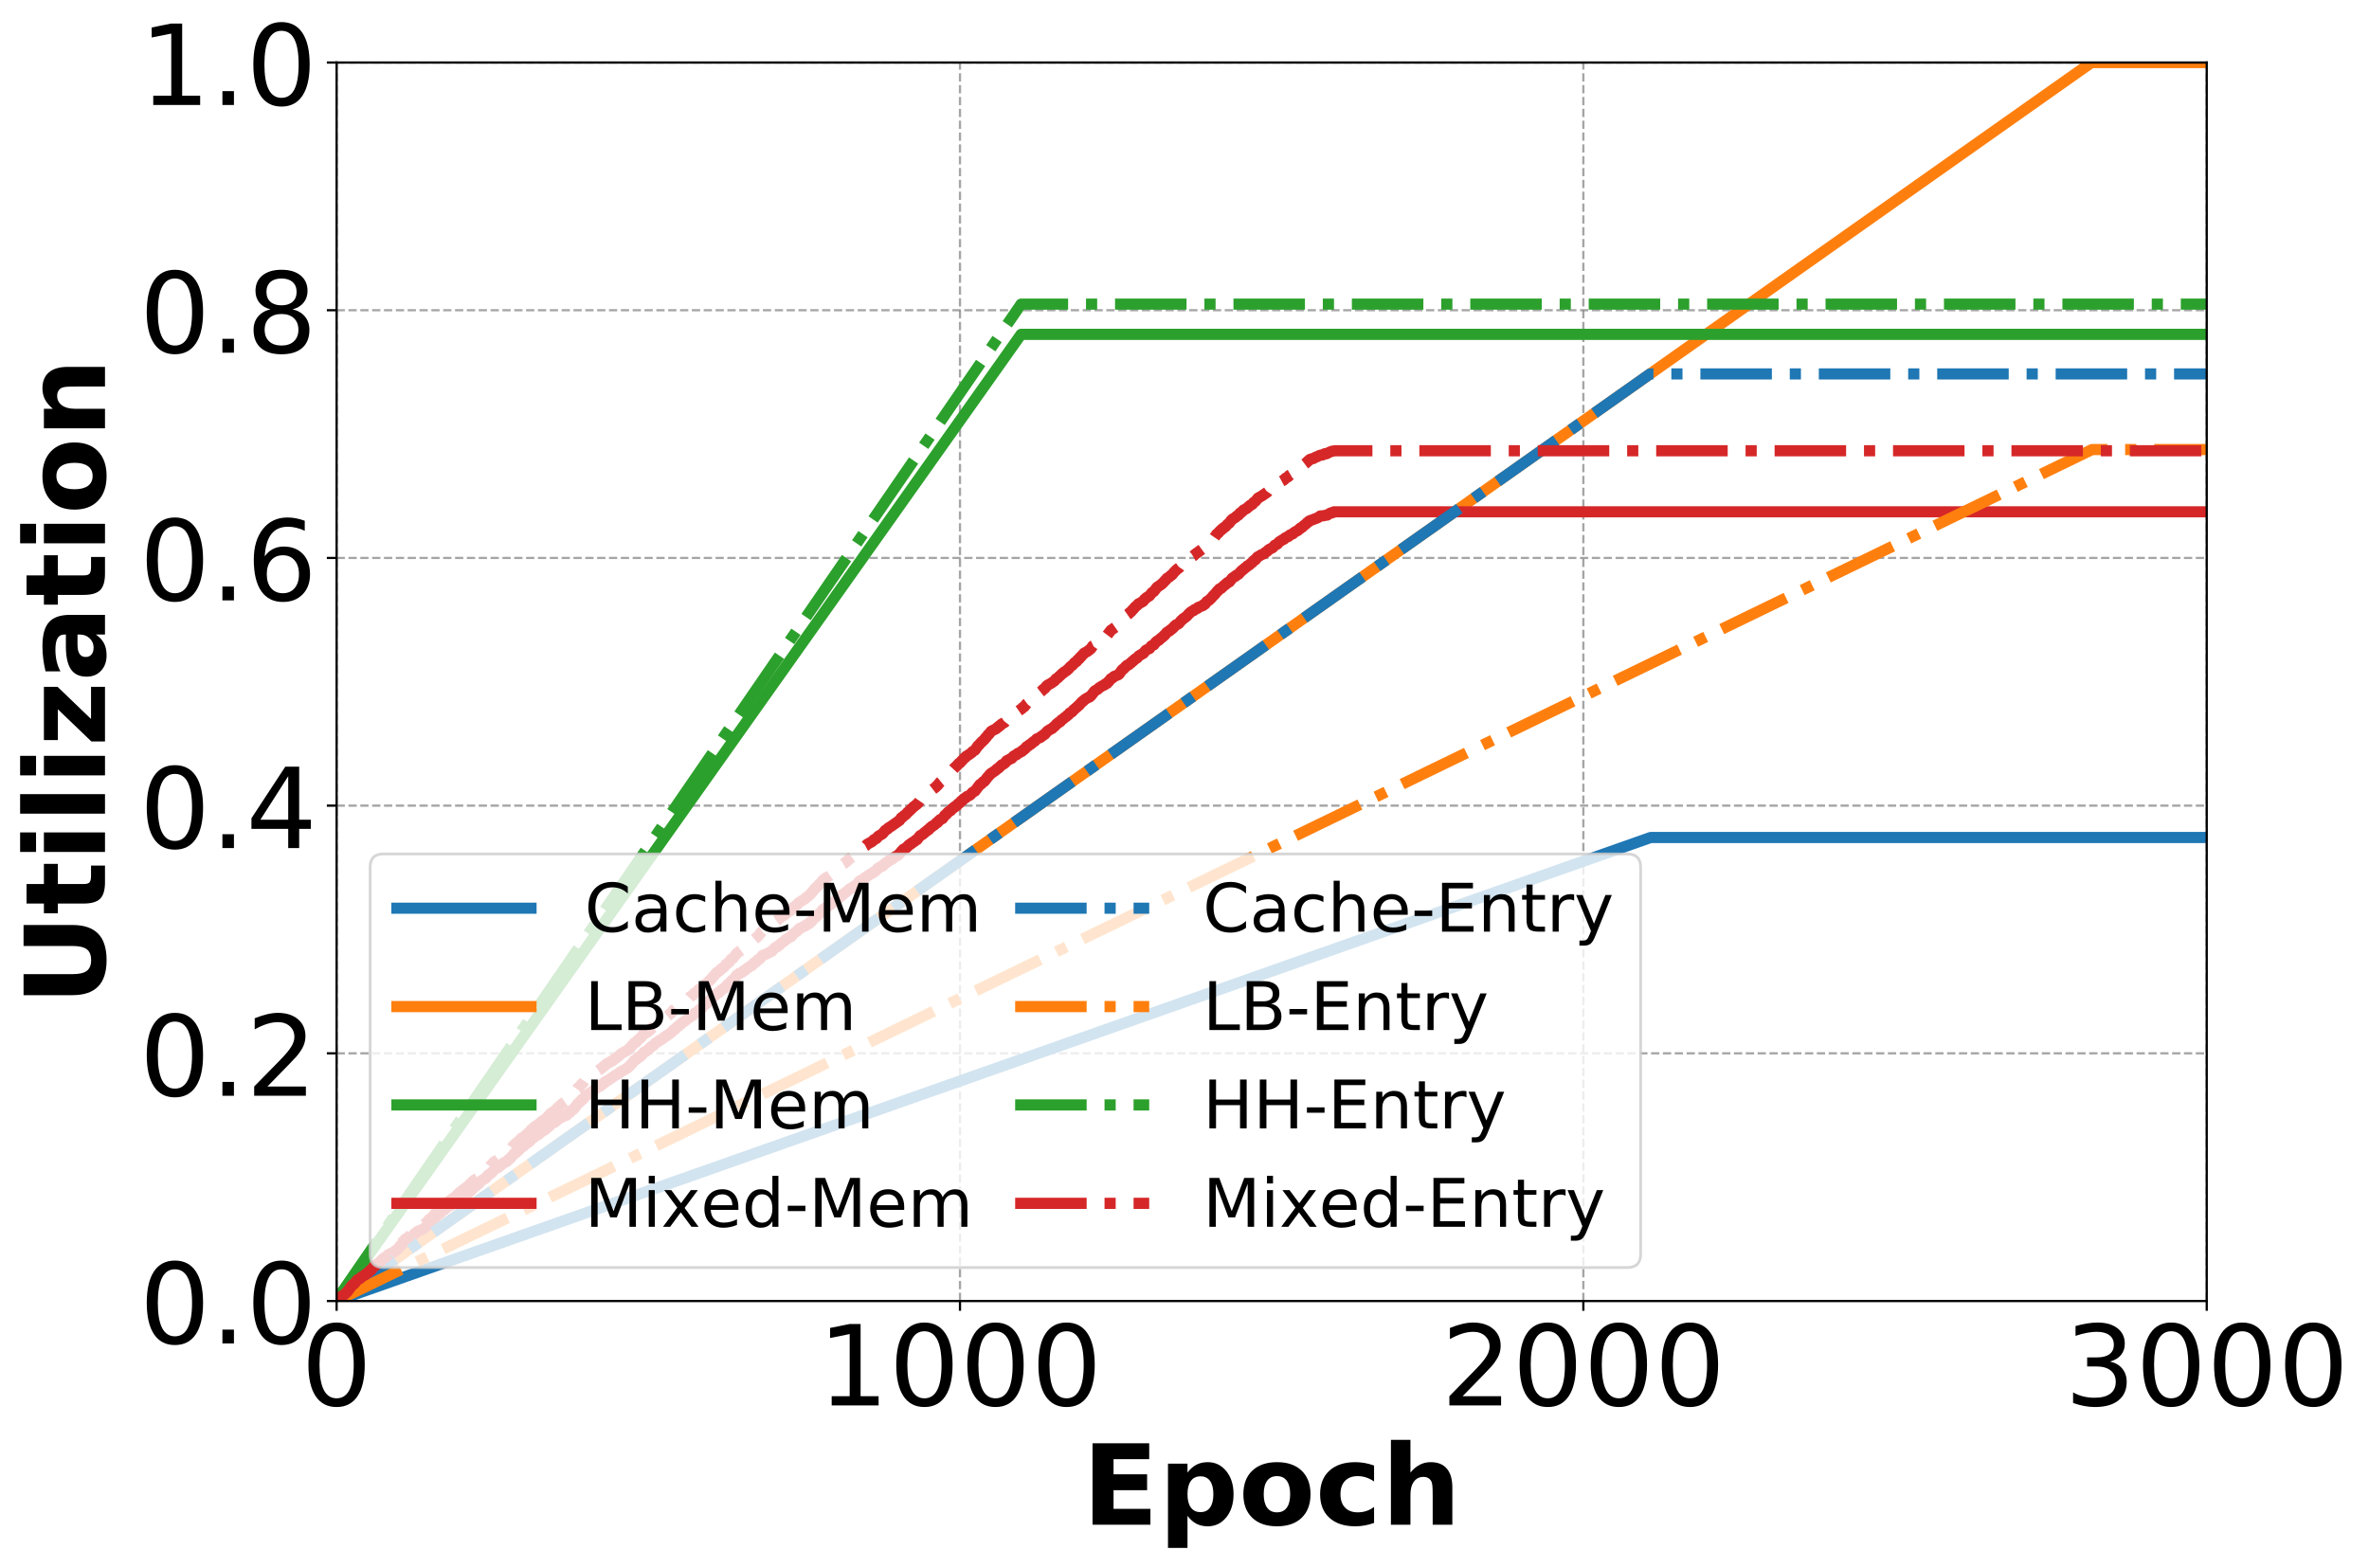 <?xml version="1.0" encoding="utf-8" standalone="no"?>
<!DOCTYPE svg PUBLIC "-//W3C//DTD SVG 1.1//EN"
  "http://www.w3.org/Graphics/SVG/1.1/DTD/svg11.dtd">
<!-- Created with matplotlib (https://matplotlib.org/) -->
<svg height="561.542pt" version="1.1" viewBox="0 0 848.225 561.542" width="848.225pt" xmlns="http://www.w3.org/2000/svg" xmlns:xlink="http://www.w3.org/1999/xlink">
 <defs>
  <style type="text/css">
*{stroke-linecap:butt;stroke-linejoin:round;}
  </style>
 </defs>
 <g id="figure_1">
  <g id="patch_1">
   <path d="M 0 561.542 
L 848.225 561.542 
L 848.225 0 
L 0 0 
z
" style="fill:#ffffff;"/>
  </g>
  <g id="axes_1">
   <g id="patch_2">
    <path d="M 120.525 465.917 
L 790.125 465.917 
L 790.125 22.397 
L 120.525 22.397 
z
" style="fill:#ffffff;"/>
   </g>
   <g id="matplotlib.axis_1">
    <g id="xtick_1">
     <g id="line2d_1">
      <path clip-path="url(#pa5c5558e16)" d="M 120.525 465.917 
L 120.525 22.397 
" style="fill:none;stroke:#808080;stroke-dasharray:2.96,1.28;stroke-dashoffset:0;stroke-opacity:0.7;stroke-width:0.8;"/>
     </g>
     <g id="line2d_2">
      <defs>
       <path d="M 0 0 
L 0 3.5 
" id="ma06b527a80" style="stroke:#000000;stroke-width:0.8;"/>
      </defs>
      <g>
       <use style="stroke:#000000;stroke-width:0.8;" x="120.525" xlink:href="#ma06b527a80" y="465.917"/>
      </g>
     </g>
     <g id="text_1">
      <!-- 0 -->
      <defs>
       <path d="M 31.781 66.406 
Q 24.172 66.406 20.328 58.906 
Q 16.5 51.422 16.5 36.375 
Q 16.5 21.391 20.328 13.891 
Q 24.172 6.391 31.781 6.391 
Q 39.453 6.391 43.281 13.891 
Q 47.125 21.391 47.125 36.375 
Q 47.125 51.422 43.281 58.906 
Q 39.453 66.406 31.781 66.406 
z
M 31.781 74.219 
Q 44.047 74.219 50.516 64.516 
Q 56.984 54.828 56.984 36.375 
Q 56.984 17.969 50.516 8.266 
Q 44.047 -1.422 31.781 -1.422 
Q 19.531 -1.422 13.062 8.266 
Q 6.594 17.969 6.594 36.375 
Q 6.594 54.828 13.062 64.516 
Q 19.531 74.219 31.781 74.219 
z
" id="DejaVuSans-48"/>
      </defs>
      <g transform="translate(107.8 503.311)scale(0.4 -0.4)">
       <use xlink:href="#DejaVuSans-48"/>
      </g>
     </g>
    </g>
    <g id="xtick_2">
     <g id="line2d_3">
      <path clip-path="url(#pa5c5558e16)" d="M 343.725 465.917 
L 343.725 22.397 
" style="fill:none;stroke:#808080;stroke-dasharray:2.96,1.28;stroke-dashoffset:0;stroke-opacity:0.7;stroke-width:0.8;"/>
     </g>
     <g id="line2d_4">
      <g>
       <use style="stroke:#000000;stroke-width:0.8;" x="343.725" xlink:href="#ma06b527a80" y="465.917"/>
      </g>
     </g>
     <g id="text_2">
      <!-- 1000 -->
      <defs>
       <path d="M 12.406 8.297 
L 28.516 8.297 
L 28.516 63.922 
L 10.984 60.406 
L 10.984 69.391 
L 28.422 72.906 
L 38.281 72.906 
L 38.281 8.297 
L 54.391 8.297 
L 54.391 0 
L 12.406 0 
z
" id="DejaVuSans-49"/>
      </defs>
      <g transform="translate(292.825 503.311)scale(0.4 -0.4)">
       <use xlink:href="#DejaVuSans-49"/>
       <use x="63.623" xlink:href="#DejaVuSans-48"/>
       <use x="127.246" xlink:href="#DejaVuSans-48"/>
       <use x="190.869" xlink:href="#DejaVuSans-48"/>
      </g>
     </g>
    </g>
    <g id="xtick_3">
     <g id="line2d_5">
      <path clip-path="url(#pa5c5558e16)" d="M 566.925 465.917 
L 566.925 22.397 
" style="fill:none;stroke:#808080;stroke-dasharray:2.96,1.28;stroke-dashoffset:0;stroke-opacity:0.7;stroke-width:0.8;"/>
     </g>
     <g id="line2d_6">
      <g>
       <use style="stroke:#000000;stroke-width:0.8;" x="566.925" xlink:href="#ma06b527a80" y="465.917"/>
      </g>
     </g>
     <g id="text_3">
      <!-- 2000 -->
      <defs>
       <path d="M 19.188 8.297 
L 53.609 8.297 
L 53.609 0 
L 7.328 0 
L 7.328 8.297 
Q 12.938 14.109 22.625 23.891 
Q 32.328 33.688 34.812 36.531 
Q 39.547 41.844 41.422 45.531 
Q 43.312 49.219 43.312 52.781 
Q 43.312 58.594 39.234 62.25 
Q 35.156 65.922 28.609 65.922 
Q 23.969 65.922 18.812 64.312 
Q 13.672 62.703 7.812 59.422 
L 7.812 69.391 
Q 13.766 71.781 18.938 73 
Q 24.125 74.219 28.422 74.219 
Q 39.75 74.219 46.484 68.547 
Q 53.219 62.891 53.219 53.422 
Q 53.219 48.922 51.531 44.891 
Q 49.859 40.875 45.406 35.406 
Q 44.188 33.984 37.641 27.219 
Q 31.109 20.453 19.188 8.297 
z
" id="DejaVuSans-50"/>
      </defs>
      <g transform="translate(516.025 503.311)scale(0.4 -0.4)">
       <use xlink:href="#DejaVuSans-50"/>
       <use x="63.623" xlink:href="#DejaVuSans-48"/>
       <use x="127.246" xlink:href="#DejaVuSans-48"/>
       <use x="190.869" xlink:href="#DejaVuSans-48"/>
      </g>
     </g>
    </g>
    <g id="xtick_4">
     <g id="line2d_7">
      <path clip-path="url(#pa5c5558e16)" d="M 790.125 465.917 
L 790.125 22.397 
" style="fill:none;stroke:#808080;stroke-dasharray:2.96,1.28;stroke-dashoffset:0;stroke-opacity:0.7;stroke-width:0.8;"/>
     </g>
     <g id="line2d_8">
      <g>
       <use style="stroke:#000000;stroke-width:0.8;" x="790.125" xlink:href="#ma06b527a80" y="465.917"/>
      </g>
     </g>
     <g id="text_4">
      <!-- 3000 -->
      <defs>
       <path d="M 40.578 39.312 
Q 47.656 37.797 51.625 33 
Q 55.609 28.219 55.609 21.188 
Q 55.609 10.406 48.188 4.484 
Q 40.766 -1.422 27.094 -1.422 
Q 22.516 -1.422 17.656 -0.516 
Q 12.797 0.391 7.625 2.203 
L 7.625 11.719 
Q 11.719 9.328 16.594 8.109 
Q 21.484 6.891 26.812 6.891 
Q 36.078 6.891 40.938 10.547 
Q 45.797 14.203 45.797 21.188 
Q 45.797 27.641 41.281 31.266 
Q 36.766 34.906 28.719 34.906 
L 20.219 34.906 
L 20.219 43.016 
L 29.109 43.016 
Q 36.375 43.016 40.234 45.922 
Q 44.094 48.828 44.094 54.297 
Q 44.094 59.906 40.109 62.906 
Q 36.141 65.922 28.719 65.922 
Q 24.656 65.922 20.016 65.031 
Q 15.375 64.156 9.812 62.312 
L 9.812 71.094 
Q 15.438 72.656 20.344 73.438 
Q 25.25 74.219 29.594 74.219 
Q 40.828 74.219 47.359 69.109 
Q 53.906 64.016 53.906 55.328 
Q 53.906 49.266 50.438 45.094 
Q 46.969 40.922 40.578 39.312 
z
" id="DejaVuSans-51"/>
      </defs>
      <g transform="translate(739.225 503.311)scale(0.4 -0.4)">
       <use xlink:href="#DejaVuSans-51"/>
       <use x="63.623" xlink:href="#DejaVuSans-48"/>
       <use x="127.246" xlink:href="#DejaVuSans-48"/>
       <use x="190.869" xlink:href="#DejaVuSans-48"/>
      </g>
     </g>
    </g>
    <g id="text_5">
     <!-- Epoch -->
     <defs>
      <path d="M 9.188 72.906 
L 59.906 72.906 
L 59.906 58.688 
L 27.984 58.688 
L 27.984 45.125 
L 58.016 45.125 
L 58.016 30.906 
L 27.984 30.906 
L 27.984 14.203 
L 60.984 14.203 
L 60.984 0 
L 9.188 0 
z
" id="DejaVuSans-Bold-69"/>
      <path d="M 25.875 7.906 
L 25.875 -20.797 
L 8.406 -20.797 
L 8.406 54.688 
L 25.875 54.688 
L 25.875 46.688 
Q 29.5 51.469 33.891 53.734 
Q 38.281 56 44 56 
Q 54.109 56 60.594 47.969 
Q 67.094 39.938 67.094 27.297 
Q 67.094 14.656 60.594 6.609 
Q 54.109 -1.422 44 -1.422 
Q 38.281 -1.422 33.891 0.844 
Q 29.5 3.125 25.875 7.906 
z
M 37.5 43.312 
Q 31.891 43.312 28.875 39.188 
Q 25.875 35.062 25.875 27.297 
Q 25.875 19.531 28.875 15.406 
Q 31.891 11.281 37.5 11.281 
Q 43.109 11.281 46.062 15.375 
Q 49.031 19.484 49.031 27.297 
Q 49.031 35.109 46.062 39.203 
Q 43.109 43.312 37.5 43.312 
z
" id="DejaVuSans-Bold-112"/>
      <path d="M 34.422 43.5 
Q 28.609 43.5 25.562 39.328 
Q 22.516 35.156 22.516 27.297 
Q 22.516 19.438 25.562 15.25 
Q 28.609 11.078 34.422 11.078 
Q 40.141 11.078 43.156 15.25 
Q 46.188 19.438 46.188 27.297 
Q 46.188 35.156 43.156 39.328 
Q 40.141 43.5 34.422 43.5 
z
M 34.422 56 
Q 48.531 56 56.469 48.375 
Q 64.406 40.766 64.406 27.297 
Q 64.406 13.812 56.469 6.188 
Q 48.531 -1.422 34.422 -1.422 
Q 20.266 -1.422 12.281 6.188 
Q 4.297 13.812 4.297 27.297 
Q 4.297 40.766 12.281 48.375 
Q 20.266 56 34.422 56 
z
" id="DejaVuSans-Bold-111"/>
      <path d="M 52.594 52.984 
L 52.594 38.719 
Q 49.031 41.156 45.438 42.328 
Q 41.844 43.5 37.984 43.5 
Q 30.672 43.5 26.594 39.234 
Q 22.516 34.969 22.516 27.297 
Q 22.516 19.625 26.594 15.344 
Q 30.672 11.078 37.984 11.078 
Q 42.094 11.078 45.781 12.297 
Q 49.469 13.531 52.594 15.922 
L 52.594 1.609 
Q 48.484 0.094 44.266 -0.656 
Q 40.047 -1.422 35.797 -1.422 
Q 21 -1.422 12.641 6.172 
Q 4.297 13.766 4.297 27.297 
Q 4.297 40.828 12.641 48.406 
Q 21 56 35.797 56 
Q 40.094 56 44.266 55.25 
Q 48.438 54.5 52.594 52.984 
z
" id="DejaVuSans-Bold-99"/>
      <path d="M 63.375 33.297 
L 63.375 0 
L 45.797 0 
L 45.797 5.422 
L 45.797 25.391 
Q 45.797 32.562 45.484 35.25 
Q 45.172 37.938 44.391 39.203 
Q 43.359 40.922 41.594 41.875 
Q 39.844 42.828 37.594 42.828 
Q 32.125 42.828 29 38.594 
Q 25.875 34.375 25.875 26.906 
L 25.875 0 
L 8.406 0 
L 8.406 75.984 
L 25.875 75.984 
L 25.875 46.688 
Q 29.828 51.469 34.266 53.734 
Q 38.719 56 44.094 56 
Q 53.562 56 58.469 50.188 
Q 63.375 44.391 63.375 33.297 
z
" id="DejaVuSans-Bold-104"/>
     </defs>
     <g transform="translate(387.512 546.023)scale(0.4 -0.4)">
      <use xlink:href="#DejaVuSans-Bold-69"/>
      <use x="68.311" xlink:href="#DejaVuSans-Bold-112"/>
      <use x="139.893" xlink:href="#DejaVuSans-Bold-111"/>
      <use x="208.594" xlink:href="#DejaVuSans-Bold-99"/>
      <use x="267.871" xlink:href="#DejaVuSans-Bold-104"/>
     </g>
    </g>
   </g>
   <g id="matplotlib.axis_2">
    <g id="ytick_1">
     <g id="line2d_9">
      <path clip-path="url(#pa5c5558e16)" d="M 120.525 465.917 
L 790.125 465.917 
" style="fill:none;stroke:#808080;stroke-dasharray:2.96,1.28;stroke-dashoffset:0;stroke-opacity:0.7;stroke-width:0.8;"/>
     </g>
     <g id="line2d_10">
      <defs>
       <path d="M 0 0 
L -3.5 0 
" id="mf836918091" style="stroke:#000000;stroke-width:0.8;"/>
      </defs>
      <g>
       <use style="stroke:#000000;stroke-width:0.8;" x="120.525" xlink:href="#mf836918091" y="465.917"/>
      </g>
     </g>
     <g id="text_6">
      <!-- 0.0 -->
      <defs>
       <path d="M 10.688 12.406 
L 21 12.406 
L 21 0 
L 10.688 0 
z
" id="DejaVuSans-46"/>
      </defs>
      <g transform="translate(49.913 481.114)scale(0.4 -0.4)">
       <use xlink:href="#DejaVuSans-48"/>
       <use x="63.623" xlink:href="#DejaVuSans-46"/>
       <use x="95.41" xlink:href="#DejaVuSans-48"/>
      </g>
     </g>
    </g>
    <g id="ytick_2">
     <g id="line2d_11">
      <path clip-path="url(#pa5c5558e16)" d="M 120.525 377.213 
L 790.125 377.213 
" style="fill:none;stroke:#808080;stroke-dasharray:2.96,1.28;stroke-dashoffset:0;stroke-opacity:0.7;stroke-width:0.8;"/>
     </g>
     <g id="line2d_12">
      <g>
       <use style="stroke:#000000;stroke-width:0.8;" x="120.525" xlink:href="#mf836918091" y="377.213"/>
      </g>
     </g>
     <g id="text_7">
      <!-- 0.2 -->
      <g transform="translate(49.913 392.41)scale(0.4 -0.4)">
       <use xlink:href="#DejaVuSans-48"/>
       <use x="63.623" xlink:href="#DejaVuSans-46"/>
       <use x="95.41" xlink:href="#DejaVuSans-50"/>
      </g>
     </g>
    </g>
    <g id="ytick_3">
     <g id="line2d_13">
      <path clip-path="url(#pa5c5558e16)" d="M 120.525 288.509 
L 790.125 288.509 
" style="fill:none;stroke:#808080;stroke-dasharray:2.96,1.28;stroke-dashoffset:0;stroke-opacity:0.7;stroke-width:0.8;"/>
     </g>
     <g id="line2d_14">
      <g>
       <use style="stroke:#000000;stroke-width:0.8;" x="120.525" xlink:href="#mf836918091" y="288.509"/>
      </g>
     </g>
     <g id="text_8">
      <!-- 0.4 -->
      <defs>
       <path d="M 37.797 64.312 
L 12.891 25.391 
L 37.797 25.391 
z
M 35.203 72.906 
L 47.609 72.906 
L 47.609 25.391 
L 58.016 25.391 
L 58.016 17.188 
L 47.609 17.188 
L 47.609 0 
L 37.797 0 
L 37.797 17.188 
L 4.891 17.188 
L 4.891 26.703 
z
" id="DejaVuSans-52"/>
      </defs>
      <g transform="translate(49.913 303.706)scale(0.4 -0.4)">
       <use xlink:href="#DejaVuSans-48"/>
       <use x="63.623" xlink:href="#DejaVuSans-46"/>
       <use x="95.41" xlink:href="#DejaVuSans-52"/>
      </g>
     </g>
    </g>
    <g id="ytick_4">
     <g id="line2d_15">
      <path clip-path="url(#pa5c5558e16)" d="M 120.525 199.805 
L 790.125 199.805 
" style="fill:none;stroke:#808080;stroke-dasharray:2.96,1.28;stroke-dashoffset:0;stroke-opacity:0.7;stroke-width:0.8;"/>
     </g>
     <g id="line2d_16">
      <g>
       <use style="stroke:#000000;stroke-width:0.8;" x="120.525" xlink:href="#mf836918091" y="199.805"/>
      </g>
     </g>
     <g id="text_9">
      <!-- 0.6 -->
      <defs>
       <path d="M 33.016 40.375 
Q 26.375 40.375 22.484 35.828 
Q 18.609 31.297 18.609 23.391 
Q 18.609 15.531 22.484 10.953 
Q 26.375 6.391 33.016 6.391 
Q 39.656 6.391 43.531 10.953 
Q 47.406 15.531 47.406 23.391 
Q 47.406 31.297 43.531 35.828 
Q 39.656 40.375 33.016 40.375 
z
M 52.594 71.297 
L 52.594 62.312 
Q 48.875 64.062 45.094 64.984 
Q 41.312 65.922 37.594 65.922 
Q 27.828 65.922 22.672 59.328 
Q 17.531 52.734 16.797 39.406 
Q 19.672 43.656 24.016 45.922 
Q 28.375 48.188 33.594 48.188 
Q 44.578 48.188 50.953 41.516 
Q 57.328 34.859 57.328 23.391 
Q 57.328 12.156 50.688 5.359 
Q 44.047 -1.422 33.016 -1.422 
Q 20.359 -1.422 13.672 8.266 
Q 6.984 17.969 6.984 36.375 
Q 6.984 53.656 15.188 63.938 
Q 23.391 74.219 37.203 74.219 
Q 40.922 74.219 44.703 73.484 
Q 48.484 72.75 52.594 71.297 
z
" id="DejaVuSans-54"/>
      </defs>
      <g transform="translate(49.913 215.002)scale(0.4 -0.4)">
       <use xlink:href="#DejaVuSans-48"/>
       <use x="63.623" xlink:href="#DejaVuSans-46"/>
       <use x="95.41" xlink:href="#DejaVuSans-54"/>
      </g>
     </g>
    </g>
    <g id="ytick_5">
     <g id="line2d_17">
      <path clip-path="url(#pa5c5558e16)" d="M 120.525 111.101 
L 790.125 111.101 
" style="fill:none;stroke:#808080;stroke-dasharray:2.96,1.28;stroke-dashoffset:0;stroke-opacity:0.7;stroke-width:0.8;"/>
     </g>
     <g id="line2d_18">
      <g>
       <use style="stroke:#000000;stroke-width:0.8;" x="120.525" xlink:href="#mf836918091" y="111.101"/>
      </g>
     </g>
     <g id="text_10">
      <!-- 0.8 -->
      <defs>
       <path d="M 31.781 34.625 
Q 24.75 34.625 20.719 30.859 
Q 16.703 27.094 16.703 20.516 
Q 16.703 13.922 20.719 10.156 
Q 24.75 6.391 31.781 6.391 
Q 38.812 6.391 42.859 10.172 
Q 46.922 13.969 46.922 20.516 
Q 46.922 27.094 42.891 30.859 
Q 38.875 34.625 31.781 34.625 
z
M 21.922 38.812 
Q 15.578 40.375 12.031 44.719 
Q 8.5 49.078 8.5 55.328 
Q 8.5 64.062 14.719 69.141 
Q 20.953 74.219 31.781 74.219 
Q 42.672 74.219 48.875 69.141 
Q 55.078 64.062 55.078 55.328 
Q 55.078 49.078 51.531 44.719 
Q 48 40.375 41.703 38.812 
Q 48.828 37.156 52.797 32.312 
Q 56.781 27.484 56.781 20.516 
Q 56.781 9.906 50.312 4.234 
Q 43.844 -1.422 31.781 -1.422 
Q 19.734 -1.422 13.25 4.234 
Q 6.781 9.906 6.781 20.516 
Q 6.781 27.484 10.781 32.312 
Q 14.797 37.156 21.922 38.812 
z
M 18.312 54.391 
Q 18.312 48.734 21.844 45.562 
Q 25.391 42.391 31.781 42.391 
Q 38.141 42.391 41.719 45.562 
Q 45.312 48.734 45.312 54.391 
Q 45.312 60.062 41.719 63.234 
Q 38.141 66.406 31.781 66.406 
Q 25.391 66.406 21.844 63.234 
Q 18.312 60.062 18.312 54.391 
z
" id="DejaVuSans-56"/>
      </defs>
      <g transform="translate(49.913 126.298)scale(0.4 -0.4)">
       <use xlink:href="#DejaVuSans-48"/>
       <use x="63.623" xlink:href="#DejaVuSans-46"/>
       <use x="95.41" xlink:href="#DejaVuSans-56"/>
      </g>
     </g>
    </g>
    <g id="ytick_6">
     <g id="line2d_19">
      <path clip-path="url(#pa5c5558e16)" d="M 120.525 22.397 
L 790.125 22.397 
" style="fill:none;stroke:#808080;stroke-dasharray:2.96,1.28;stroke-dashoffset:0;stroke-opacity:0.7;stroke-width:0.8;"/>
     </g>
     <g id="line2d_20">
      <g>
       <use style="stroke:#000000;stroke-width:0.8;" x="120.525" xlink:href="#mf836918091" y="22.397"/>
      </g>
     </g>
     <g id="text_11">
      <!-- 1.0 -->
      <g transform="translate(49.913 37.594)scale(0.4 -0.4)">
       <use xlink:href="#DejaVuSans-49"/>
       <use x="63.623" xlink:href="#DejaVuSans-46"/>
       <use x="95.41" xlink:href="#DejaVuSans-48"/>
      </g>
     </g>
    </g>
    <g id="text_12">
     <!-- Utilization -->
     <defs>
      <path d="M 9.188 72.906 
L 27.984 72.906 
L 27.984 29.203 
Q 27.984 20.172 30.938 16.281 
Q 33.891 12.406 40.578 12.406 
Q 47.312 12.406 50.266 16.281 
Q 53.219 20.172 53.219 29.203 
L 53.219 72.906 
L 72.016 72.906 
L 72.016 29.203 
Q 72.016 13.719 64.25 6.141 
Q 56.5 -1.422 40.578 -1.422 
Q 24.703 -1.422 16.938 6.141 
Q 9.188 13.719 9.188 29.203 
z
" id="DejaVuSans-Bold-85"/>
      <path d="M 27.484 70.219 
L 27.484 54.688 
L 45.516 54.688 
L 45.516 42.188 
L 27.484 42.188 
L 27.484 19 
Q 27.484 15.188 29 13.844 
Q 30.516 12.5 35.016 12.5 
L 44 12.5 
L 44 0 
L 29 0 
Q 18.656 0 14.328 4.312 
Q 10.016 8.641 10.016 19 
L 10.016 42.188 
L 1.312 42.188 
L 1.312 54.688 
L 10.016 54.688 
L 10.016 70.219 
z
" id="DejaVuSans-Bold-116"/>
      <path d="M 8.406 54.688 
L 25.875 54.688 
L 25.875 0 
L 8.406 0 
z
M 8.406 75.984 
L 25.875 75.984 
L 25.875 61.719 
L 8.406 61.719 
z
" id="DejaVuSans-Bold-105"/>
      <path d="M 8.406 75.984 
L 25.875 75.984 
L 25.875 0 
L 8.406 0 
z
" id="DejaVuSans-Bold-108"/>
      <path d="M 5.719 54.688 
L 53.422 54.688 
L 53.422 42.484 
L 24.609 12.5 
L 53.422 12.5 
L 53.422 0 
L 4.5 0 
L 4.5 12.203 
L 33.297 42.188 
L 5.719 42.188 
z
" id="DejaVuSans-Bold-122"/>
      <path d="M 32.906 24.609 
Q 27.438 24.609 24.672 22.75 
Q 21.922 20.906 21.922 17.281 
Q 21.922 13.969 24.141 12.078 
Q 26.375 10.203 30.328 10.203 
Q 35.25 10.203 38.625 13.734 
Q 42 17.281 42 22.609 
L 42 24.609 
z
M 59.625 31.203 
L 59.625 0 
L 42 0 
L 42 8.109 
Q 38.484 3.125 34.078 0.844 
Q 29.688 -1.422 23.391 -1.422 
Q 14.891 -1.422 9.594 3.531 
Q 4.297 8.5 4.297 16.406 
Q 4.297 26.031 10.906 30.516 
Q 17.531 35.016 31.688 35.016 
L 42 35.016 
L 42 36.375 
Q 42 40.531 38.719 42.453 
Q 35.453 44.391 28.516 44.391 
Q 22.906 44.391 18.062 43.266 
Q 13.234 42.141 9.078 39.891 
L 9.078 53.219 
Q 14.703 54.594 20.359 55.297 
Q 26.031 56 31.688 56 
Q 46.484 56 53.047 50.172 
Q 59.625 44.344 59.625 31.203 
z
" id="DejaVuSans-Bold-97"/>
      <path d="M 63.375 33.297 
L 63.375 0 
L 45.797 0 
L 45.797 5.422 
L 45.797 25.484 
Q 45.797 32.562 45.484 35.25 
Q 45.172 37.938 44.391 39.203 
Q 43.359 40.922 41.594 41.875 
Q 39.844 42.828 37.594 42.828 
Q 32.125 42.828 29 38.594 
Q 25.875 34.375 25.875 26.906 
L 25.875 0 
L 8.406 0 
L 8.406 54.688 
L 25.875 54.688 
L 25.875 46.688 
Q 29.828 51.469 34.266 53.734 
Q 38.719 56 44.094 56 
Q 53.562 56 58.469 50.188 
Q 63.375 44.391 63.375 33.297 
z
" id="DejaVuSans-Bold-110"/>
     </defs>
     <g transform="translate(37.594 360.057)rotate(-90)scale(0.4 -0.4)">
      <use xlink:href="#DejaVuSans-Bold-85"/>
      <use x="81.201" xlink:href="#DejaVuSans-Bold-116"/>
      <use x="129.004" xlink:href="#DejaVuSans-Bold-105"/>
      <use x="163.281" xlink:href="#DejaVuSans-Bold-108"/>
      <use x="197.559" xlink:href="#DejaVuSans-Bold-105"/>
      <use x="231.836" xlink:href="#DejaVuSans-Bold-122"/>
      <use x="290.039" xlink:href="#DejaVuSans-Bold-97"/>
      <use x="357.52" xlink:href="#DejaVuSans-Bold-116"/>
      <use x="405.322" xlink:href="#DejaVuSans-Bold-105"/>
      <use x="439.6" xlink:href="#DejaVuSans-Bold-111"/>
      <use x="508.301" xlink:href="#DejaVuSans-Bold-110"/>
     </g>
    </g>
   </g>
   <g id="line2d_21">
    <path clip-path="url(#pa5c5558e16)" d="M 120.525 465.838 
L 591.031 299.912 
L 789.902 299.912 
L 789.902 299.912 
" style="fill:none;stroke:#1f77b4;stroke-linecap:square;stroke-width:4;"/>
   </g>
   <g id="line2d_22">
    <path clip-path="url(#pa5c5558e16)" d="M 120.525 465.759 
L 748.833 22.397 
L 789.902 22.397 
L 789.902 22.397 
" style="fill:none;stroke:#ff7f0e;stroke-linecap:square;stroke-width:4;"/>
   </g>
   <g id="line2d_23">
    <path clip-path="url(#pa5c5558e16)" d="M 120.525 465.602 
L 365.599 119.732 
L 789.902 119.732 
L 789.902 119.732 
" style="fill:none;stroke:#2ca02c;stroke-linecap:square;stroke-width:4;"/>
   </g>
   <g id="line2d_24">
    <path clip-path="url(#pa5c5558e16)" d="M 120.525 465.838 
L 121.195 465.051 
L 121.641 464.736 
L 121.864 464.421 
L 122.311 464.184 
L 122.757 463.948 
L 123.427 463.633 
L 124.096 462.846 
L 124.319 462.688 
L 124.543 462.373 
L 124.766 462.294 
L 126.328 460.247 
L 126.998 459.696 
L 127.667 458.751 
L 128.337 458.436 
L 129.007 457.963 
L 129.23 457.648 
L 130.123 457.254 
L 130.792 456.782 
L 131.239 456.309 
L 131.685 456.073 
L 131.908 455.994 
L 132.578 455.207 
L 133.024 454.892 
L 134.14 453.474 
L 134.81 453.002 
L 135.256 452.529 
L 136.372 451.742 
L 136.819 451.112 
L 137.488 450.797 
L 137.711 450.482 
L 138.158 450.246 
L 138.604 450.009 
L 138.827 449.931 
L 139.274 449.458 
L 139.497 449.301 
L 139.72 448.986 
L 141.059 448.434 
L 141.283 448.119 
L 141.506 448.041 
L 141.729 447.726 
L 142.175 447.489 
L 142.399 447.332 
L 143.515 445.914 
L 143.961 445.678 
L 144.854 444.576 
L 145.3 444.339 
L 146.639 443.394 
L 146.863 443.079 
L 147.532 442.764 
L 147.755 442.607 
L 148.425 441.819 
L 148.871 441.583 
L 149.095 441.426 
L 149.541 440.953 
L 151.327 440.244 
L 152.219 439.614 
L 152.666 439.142 
L 152.889 438.984 
L 153.782 437.882 
L 154.898 437.094 
L 155.567 436.149 
L 155.791 436.071 
L 156.237 435.441 
L 156.46 435.362 
L 156.683 435.047 
L 157.13 434.811 
L 157.353 434.496 
L 157.799 434.338 
L 158.469 433.551 
L 158.915 433.314 
L 159.139 433.236 
L 159.585 432.763 
L 160.031 432.448 
L 160.255 432.133 
L 161.817 431.503 
L 162.04 431.346 
L 162.263 431.031 
L 162.933 430.716 
L 163.156 430.558 
L 163.379 430.243 
L 164.049 429.928 
L 164.719 429.141 
L 167.174 427.487 
L 167.62 427.329 
L 168.067 426.699 
L 168.513 426.463 
L 168.736 426.306 
L 169.406 425.518 
L 169.629 425.361 
L 170.075 424.888 
L 170.522 424.652 
L 170.968 424.337 
L 171.191 424.022 
L 171.415 423.943 
L 172.307 422.841 
L 172.754 422.604 
L 173.647 422.053 
L 173.87 421.974 
L 174.539 421.029 
L 174.763 420.951 
L 174.986 420.636 
L 175.432 420.478 
L 175.879 420.006 
L 176.102 419.927 
L 176.995 418.824 
L 177.664 418.431 
L 178.334 418.116 
L 178.557 417.801 
L 179.003 417.564 
L 180.119 416.698 
L 180.343 416.383 
L 181.459 415.989 
L 182.128 415.202 
L 182.575 414.966 
L 183.467 413.863 
L 183.691 413.706 
L 184.137 413.076 
L 184.807 412.761 
L 185.253 412.288 
L 185.699 411.973 
L 186.146 411.343 
L 186.369 411.264 
L 186.592 410.949 
L 187.039 410.713 
L 187.708 410.241 
L 187.931 409.926 
L 188.378 409.689 
L 188.824 409.217 
L 189.271 409.059 
L 189.494 408.744 
L 189.717 408.666 
L 190.61 407.563 
L 191.279 407.248 
L 191.726 406.776 
L 192.619 406.382 
L 193.511 405.673 
L 193.735 405.358 
L 194.181 405.122 
L 194.627 404.886 
L 195.074 404.649 
L 195.297 404.492 
L 195.743 403.862 
L 196.19 403.704 
L 196.413 403.389 
L 196.636 403.311 
L 197.306 402.523 
L 197.975 402.129 
L 198.645 401.893 
L 198.868 401.578 
L 199.315 401.342 
L 199.538 401.027 
L 199.761 400.948 
L 199.984 400.633 
L 200.654 400.397 
L 200.877 400.082 
L 202.886 399.373 
L 203.555 398.586 
L 204.002 398.428 
L 204.448 397.798 
L 204.671 397.719 
L 204.895 397.404 
L 205.341 397.247 
L 206.903 395.199 
L 207.35 394.884 
L 207.573 394.569 
L 207.796 394.491 
L 208.243 393.861 
L 208.689 393.703 
L 209.805 392.286 
L 210.475 392.049 
L 210.921 391.577 
L 212.037 390.868 
L 212.483 390.632 
L 212.93 390.159 
L 213.153 390.002 
L 213.599 389.529 
L 214.715 389.057 
L 215.162 388.742 
L 215.608 388.269 
L 215.831 388.191 
L 216.278 387.718 
L 216.724 387.561 
L 216.947 387.246 
L 217.617 386.931 
L 220.519 384.962 
L 221.411 384.568 
L 221.635 384.253 
L 221.858 384.174 
L 222.081 383.859 
L 222.974 383.466 
L 223.643 383.072 
L 224.09 382.836 
L 224.983 382.206 
L 225.652 381.418 
L 225.875 381.339 
L 226.991 379.922 
L 228.331 378.977 
L 228.554 378.662 
L 229.223 378.347 
L 229.447 378.032 
L 229.67 377.953 
L 230.563 376.851 
L 231.232 376.536 
L 231.902 376.063 
L 232.348 375.591 
L 233.018 375.039 
L 233.241 374.724 
L 233.911 374.409 
L 234.134 374.252 
L 234.803 373.464 
L 235.473 373.071 
L 235.696 372.992 
L 235.919 372.677 
L 236.812 372.283 
L 237.482 371.811 
L 237.705 371.496 
L 238.375 371.181 
L 238.598 370.866 
L 239.267 370.551 
L 240.607 369.527 
L 241.276 368.739 
L 241.723 368.582 
L 242.392 367.794 
L 242.839 367.558 
L 243.062 367.401 
L 243.285 367.086 
L 243.731 366.849 
L 244.178 366.219 
L 244.847 365.904 
L 245.74 365.274 
L 246.187 364.802 
L 247.972 363.621 
L 248.195 363.542 
L 248.865 362.754 
L 249.758 362.361 
L 250.427 361.573 
L 251.32 360.943 
L 252.213 359.841 
L 252.659 359.604 
L 252.883 359.447 
L 253.329 358.974 
L 253.552 358.896 
L 253.999 358.266 
L 254.445 358.029 
L 255.115 357.084 
L 255.561 356.927 
L 255.784 356.612 
L 256.007 356.533 
L 256.231 356.218 
L 256.454 356.139 
L 256.9 355.667 
L 257.57 355.352 
L 258.239 354.564 
L 258.686 354.328 
L 259.579 353.698 
L 260.248 352.911 
L 260.471 352.753 
L 260.695 352.438 
L 261.141 352.202 
L 262.034 351.099 
L 262.927 350.469 
L 263.819 349.209 
L 264.489 348.894 
L 264.712 348.579 
L 265.828 348.107 
L 266.051 347.949 
L 266.498 347.477 
L 266.944 347.319 
L 267.391 346.847 
L 268.73 345.981 
L 269.176 345.823 
L 269.623 345.193 
L 269.846 345.114 
L 270.069 344.799 
L 270.739 344.484 
L 271.185 343.854 
L 271.631 343.697 
L 271.855 343.382 
L 272.078 343.303 
L 272.971 342.201 
L 274.756 341.492 
L 275.649 340.941 
L 276.319 340.704 
L 276.988 339.917 
L 277.211 339.759 
L 277.435 339.444 
L 278.327 339.051 
L 278.551 338.736 
L 278.997 338.499 
L 279.22 338.342 
L 279.667 337.869 
L 281.229 336.688 
L 281.452 336.373 
L 281.899 336.137 
L 282.791 335.586 
L 283.238 335.428 
L 284.131 334.326 
L 285.47 333.381 
L 286.139 332.593 
L 287.032 332.199 
L 287.702 331.806 
L 288.371 331.569 
L 288.595 331.254 
L 289.711 330.782 
L 290.157 330.152 
L 290.603 329.994 
L 291.496 328.734 
L 291.943 328.577 
L 292.166 328.262 
L 292.612 328.026 
L 293.059 327.396 
L 293.505 327.159 
L 294.621 325.742 
L 297.076 324.088 
L 297.299 324.009 
L 297.746 323.537 
L 297.969 323.458 
L 298.192 323.143 
L 298.862 322.828 
L 299.085 322.671 
L 299.308 322.356 
L 299.755 322.119 
L 299.978 321.804 
L 300.424 321.568 
L 301.094 320.781 
L 301.54 320.623 
L 301.987 320.151 
L 302.433 319.914 
L 302.879 319.442 
L 303.772 318.812 
L 304.219 318.339 
L 305.111 317.946 
L 305.335 317.788 
L 305.781 317.316 
L 306.674 316.922 
L 307.79 315.504 
L 308.236 315.268 
L 308.906 315.032 
L 309.352 314.559 
L 311.584 313.063 
L 312.477 312.669 
L 312.7 312.354 
L 313.147 312.118 
L 313.816 311.646 
L 314.263 311.016 
L 314.709 310.779 
L 315.379 310.386 
L 316.048 310.149 
L 316.495 309.519 
L 316.718 309.441 
L 317.164 308.968 
L 317.834 308.653 
L 318.28 308.181 
L 319.396 307.708 
L 319.619 307.551 
L 320.066 307.078 
L 320.735 306.684 
L 321.405 306.369 
L 321.851 305.897 
L 322.075 305.739 
L 322.967 304.637 
L 323.191 304.479 
L 323.414 304.164 
L 324.307 303.771 
L 324.53 303.456 
L 324.753 303.377 
L 325.423 302.589 
L 325.869 302.432 
L 326.092 302.117 
L 326.539 301.959 
L 326.762 301.644 
L 327.431 301.329 
L 327.878 300.857 
L 328.324 300.699 
L 329.44 299.282 
L 329.887 299.046 
L 330.333 298.809 
L 330.556 298.652 
L 330.779 298.337 
L 331.003 298.258 
L 331.449 297.786 
L 331.895 297.549 
L 332.119 297.234 
L 332.565 297.077 
L 333.011 296.447 
L 333.458 296.211 
L 333.681 295.896 
L 334.351 295.581 
L 335.02 295.029 
L 335.243 294.714 
L 335.69 294.557 
L 336.136 293.927 
L 336.359 293.848 
L 336.583 293.533 
L 337.475 293.139 
L 338.368 291.879 
L 338.815 291.643 
L 339.261 291.013 
L 339.484 290.934 
L 339.707 290.619 
L 340.377 290.304 
L 341.047 289.517 
L 341.27 289.438 
L 341.493 289.123 
L 341.939 288.966 
L 342.163 288.651 
L 342.609 288.493 
L 343.055 287.863 
L 343.502 287.627 
L 343.725 287.469 
L 344.171 286.839 
L 344.618 286.682 
L 345.064 286.052 
L 345.734 285.737 
L 346.18 285.264 
L 347.073 284.871 
L 347.519 284.556 
L 348.189 283.768 
L 348.635 283.532 
L 349.082 283.296 
L 350.867 280.933 
L 351.314 280.776 
L 351.983 279.988 
L 352.43 279.831 
L 353.769 278.098 
L 353.992 277.941 
L 354.439 277.311 
L 354.662 277.232 
L 354.885 276.917 
L 355.331 276.681 
L 356.671 275.736 
L 356.894 275.421 
L 357.34 275.184 
L 357.563 275.027 
L 358.01 274.554 
L 358.233 274.397 
L 358.679 273.924 
L 359.349 273.609 
L 360.019 273.058 
L 360.465 272.428 
L 361.135 272.113 
L 361.804 271.719 
L 362.251 271.562 
L 362.92 270.774 
L 363.367 270.538 
L 364.036 270.223 
L 364.259 269.908 
L 364.929 269.593 
L 365.599 269.199 
L 365.822 269.121 
L 366.045 268.806 
L 366.491 268.569 
L 366.715 268.412 
L 366.938 268.097 
L 367.161 268.018 
L 367.607 267.388 
L 368.277 267.073 
L 368.5 266.758 
L 369.17 266.443 
L 369.393 266.128 
L 369.616 266.049 
L 370.063 265.577 
L 370.509 265.419 
L 371.179 264.632 
L 372.518 264.081 
L 372.741 263.766 
L 373.187 263.608 
L 373.634 263.136 
L 374.08 262.978 
L 374.973 261.876 
L 376.089 261.167 
L 376.759 260.852 
L 377.205 260.379 
L 377.651 260.064 
L 378.321 259.277 
L 378.767 259.041 
L 378.991 258.726 
L 379.66 258.411 
L 380.107 257.781 
L 380.553 257.544 
L 380.776 257.387 
L 381.223 256.914 
L 381.669 256.678 
L 381.892 256.521 
L 382.115 256.206 
L 382.562 255.969 
L 383.008 255.339 
L 383.678 255.024 
L 383.901 254.867 
L 384.347 254.237 
L 384.571 254.158 
L 385.017 253.686 
L 385.687 253.134 
L 386.133 252.662 
L 386.356 252.583 
L 387.249 251.481 
L 387.472 251.402 
L 387.695 251.087 
L 387.919 251.008 
L 388.365 250.536 
L 389.258 249.984 
L 390.151 249.591 
L 390.374 249.276 
L 390.597 249.197 
L 391.936 247.464 
L 392.606 247.071 
L 393.052 246.834 
L 393.499 246.362 
L 394.615 245.653 
L 395.507 245.259 
L 395.731 244.944 
L 396.4 244.708 
L 396.847 244.078 
L 397.07 243.999 
L 397.739 243.054 
L 398.409 242.739 
L 398.855 242.267 
L 400.418 241.637 
L 400.641 241.479 
L 401.757 239.904 
L 401.98 239.826 
L 402.203 239.511 
L 402.427 239.432 
L 403.096 238.644 
L 403.319 238.566 
L 403.543 238.251 
L 404.212 238.014 
L 404.659 237.542 
L 404.882 237.463 
L 405.105 237.148 
L 405.328 237.069 
L 405.551 236.754 
L 405.775 236.676 
L 405.998 236.361 
L 406.221 236.282 
L 406.444 235.967 
L 407.114 235.652 
L 407.783 234.864 
L 408.23 234.628 
L 409.123 234.077 
L 409.346 233.998 
L 410.239 232.896 
L 410.685 232.659 
L 411.131 232.423 
L 411.578 232.266 
L 412.247 231.321 
L 413.14 230.927 
L 413.81 229.982 
L 414.033 229.903 
L 414.256 229.588 
L 414.926 229.273 
L 415.372 228.801 
L 416.488 227.934 
L 416.711 227.619 
L 416.935 227.541 
L 417.827 226.438 
L 418.497 226.044 
L 418.72 225.966 
L 418.943 225.651 
L 419.39 225.414 
L 419.613 225.257 
L 419.836 224.942 
L 420.059 224.863 
L 420.506 224.233 
L 420.729 224.154 
L 420.952 223.839 
L 421.845 223.446 
L 422.068 223.288 
L 422.961 222.186 
L 423.407 221.871 
L 423.631 221.556 
L 424.077 221.319 
L 424.97 220.611 
L 425.639 219.823 
L 425.863 219.666 
L 426.309 219.193 
L 426.979 218.799 
L 427.425 218.642 
L 427.648 218.327 
L 428.764 217.854 
L 428.987 217.539 
L 430.773 216.831 
L 430.996 216.516 
L 431.443 216.358 
L 432.112 215.413 
L 432.559 215.177 
L 433.005 214.862 
L 433.451 214.389 
L 433.675 214.232 
L 434.567 213.129 
L 434.791 213.051 
L 435.907 211.633 
L 436.13 211.554 
L 436.576 210.924 
L 437.246 210.688 
L 437.692 210.216 
L 437.915 210.058 
L 438.362 209.586 
L 438.808 209.349 
L 439.031 209.034 
L 439.255 208.956 
L 439.478 208.641 
L 440.147 208.404 
L 441.263 206.987 
L 442.156 206.436 
L 442.379 206.357 
L 442.603 206.042 
L 443.272 205.727 
L 443.495 205.569 
L 444.165 204.782 
L 444.388 204.624 
L 444.611 204.309 
L 445.058 204.073 
L 445.504 203.601 
L 446.397 202.971 
L 446.62 202.656 
L 447.29 202.341 
L 447.736 201.868 
L 448.406 201.396 
L 449.075 200.608 
L 449.522 200.451 
L 450.191 199.506 
L 450.638 199.269 
L 451.531 198.718 
L 452.647 198.246 
L 453.093 197.773 
L 453.539 197.537 
L 453.763 197.379 
L 454.209 196.907 
L 454.879 196.513 
L 455.548 196.198 
L 455.771 196.041 
L 456.441 195.253 
L 457.334 194.859 
L 458.003 194.072 
L 459.119 193.363 
L 459.789 193.048 
L 460.012 192.733 
L 460.459 192.497 
L 460.905 192.261 
L 461.351 192.103 
L 461.798 191.631 
L 462.914 191.158 
L 463.36 190.686 
L 464.03 190.292 
L 464.699 189.977 
L 465.146 189.504 
L 465.369 189.426 
L 465.592 189.111 
L 466.262 188.796 
L 466.708 188.323 
L 467.824 187.457 
L 468.047 187.142 
L 468.494 186.906 
L 468.717 186.591 
L 471.842 185.409 
L 472.735 184.779 
L 473.851 184.701 
L 474.52 184.543 
L 475.19 184.464 
L 476.306 183.756 
L 476.529 183.756 
L 476.752 183.598 
L 477.199 183.598 
L 477.645 183.283 
L 789.902 183.283 
L 789.902 183.283 
" style="fill:none;stroke:#d62728;stroke-linecap:square;stroke-width:4;"/>
   </g>
   <g id="line2d_25">
    <path clip-path="url(#pa5c5558e16)" d="M 120.525 465.759 
L 590.807 133.907 
L 789.902 133.907 
L 789.902 133.907 
" style="fill:none;stroke:#1f77b4;stroke-dasharray:25.6,6.4,4,6.4;stroke-dashoffset:0;stroke-width:4;"/>
   </g>
   <g id="line2d_26">
    <path clip-path="url(#pa5c5558e16)" d="M 120.525 465.809 
L 749.056 160.997 
L 789.902 160.997 
L 789.902 160.997 
" style="fill:none;stroke:#ff7f0e;stroke-dasharray:25.6,6.4,4,6.4;stroke-dashoffset:0;stroke-width:4;"/>
   </g>
   <g id="line2d_27">
    <path clip-path="url(#pa5c5558e16)" d="M 120.525 465.592 
L 365.599 108.914 
L 789.902 108.914 
L 789.902 108.914 
" style="fill:none;stroke:#2ca02c;stroke-dasharray:25.6,6.4,4,6.4;stroke-dashoffset:0;stroke-width:4;"/>
   </g>
   <g id="line2d_28">
    <path clip-path="url(#pa5c5558e16)" d="M 120.525 465.759 
L 120.748 465.435 
L 120.971 465.326 
L 121.195 465.001 
L 121.641 464.785 
L 122.087 464.303 
L 123.203 463.663 
L 123.427 463.505 
L 123.65 463.18 
L 123.873 463.072 
L 124.096 462.747 
L 124.319 462.639 
L 126.105 460.207 
L 126.775 459.833 
L 127.891 458.377 
L 129.007 457.786 
L 129.453 457.304 
L 130.346 456.772 
L 130.792 456.555 
L 131.015 456.231 
L 131.908 455.699 
L 132.355 455.049 
L 133.024 454.725 
L 133.694 453.75 
L 133.917 453.642 
L 134.14 453.317 
L 134.81 452.992 
L 135.033 452.667 
L 135.926 452.185 
L 136.819 451.053 
L 138.827 449.616 
L 139.051 449.291 
L 139.497 449.074 
L 139.943 448.592 
L 141.506 447.371 
L 141.952 446.889 
L 142.399 446.672 
L 143.068 445.698 
L 143.291 445.59 
L 143.738 445.107 
L 143.961 444.999 
L 144.184 444.674 
L 144.407 444.566 
L 145.077 443.759 
L 146.193 443.168 
L 146.863 442.361 
L 148.202 441.396 
L 148.648 440.914 
L 149.095 440.697 
L 149.318 440.372 
L 149.987 439.949 
L 152.219 438.305 
L 152.443 437.98 
L 152.889 437.764 
L 153.559 436.789 
L 154.228 436.415 
L 154.675 435.933 
L 154.898 435.825 
L 156.237 434.043 
L 156.46 433.885 
L 156.907 433.403 
L 157.13 433.295 
L 157.576 432.812 
L 157.799 432.655 
L 158.023 432.33 
L 158.246 432.222 
L 158.469 431.897 
L 159.139 431.474 
L 159.362 431.149 
L 160.031 430.824 
L 160.478 430.342 
L 163.156 428.481 
L 163.603 427.999 
L 164.272 427.408 
L 164.495 427.083 
L 165.165 426.709 
L 165.388 426.384 
L 166.281 425.853 
L 166.504 425.528 
L 167.174 425.105 
L 167.62 424.79 
L 168.29 423.983 
L 168.736 423.766 
L 169.183 423.116 
L 169.629 422.9 
L 169.852 422.575 
L 170.968 421.984 
L 171.638 421.177 
L 171.861 421.069 
L 172.531 420.262 
L 173.87 419.513 
L 174.986 418.057 
L 175.432 417.742 
L 175.655 417.417 
L 176.102 417.151 
L 176.771 416.176 
L 178.111 415.428 
L 178.334 415.271 
L 178.78 414.788 
L 179.896 414.198 
L 180.566 413.391 
L 181.459 412.761 
L 181.905 412.111 
L 182.575 411.737 
L 183.021 411.087 
L 183.244 410.979 
L 183.467 410.654 
L 183.691 410.546 
L 184.36 409.739 
L 184.807 409.473 
L 185.03 409.148 
L 185.699 408.823 
L 186.592 407.691 
L 187.262 407.317 
L 187.708 407.1 
L 188.155 406.618 
L 188.378 406.51 
L 188.601 406.185 
L 189.271 405.762 
L 190.163 404.63 
L 190.387 404.521 
L 190.833 404.039 
L 191.279 403.773 
L 191.503 403.448 
L 192.395 402.917 
L 193.511 402.06 
L 193.958 401.578 
L 195.297 400.83 
L 195.967 400.023 
L 196.19 399.865 
L 196.859 399.058 
L 197.083 398.95 
L 197.306 398.625 
L 198.199 398.093 
L 198.645 397.778 
L 199.091 397.296 
L 199.315 397.188 
L 199.984 396.381 
L 200.654 395.908 
L 201.1 395.426 
L 202.886 394.166 
L 203.109 393.841 
L 203.332 393.733 
L 203.779 393.25 
L 204.002 393.093 
L 204.895 391.961 
L 205.341 391.646 
L 205.787 390.996 
L 206.011 390.888 
L 206.903 389.588 
L 207.35 389.372 
L 208.243 388.24 
L 208.689 387.925 
L 209.582 386.625 
L 210.251 386.202 
L 210.475 386.045 
L 210.698 385.72 
L 212.483 384.755 
L 212.707 384.43 
L 213.153 384.214 
L 213.376 383.889 
L 214.269 383.357 
L 215.831 382.235 
L 216.055 381.91 
L 216.724 381.487 
L 217.171 381.005 
L 217.84 380.631 
L 219.403 379.823 
L 219.626 379.499 
L 220.519 378.967 
L 221.858 377.904 
L 222.304 377.422 
L 223.197 376.89 
L 224.983 375.925 
L 225.206 375.6 
L 225.429 375.492 
L 226.322 374.36 
L 226.545 374.252 
L 226.991 373.602 
L 227.884 373.12 
L 228.554 372.313 
L 229.67 371.407 
L 230.339 370.433 
L 231.902 369.576 
L 232.125 369.251 
L 232.795 368.877 
L 233.464 368.07 
L 234.134 367.696 
L 234.58 367.046 
L 235.696 366.406 
L 236.143 365.924 
L 237.482 365.176 
L 237.928 364.694 
L 238.375 364.428 
L 238.821 363.945 
L 240.383 362.774 
L 241.053 361.8 
L 241.723 361.376 
L 242.169 360.727 
L 243.062 360.244 
L 243.508 359.762 
L 243.731 359.654 
L 244.401 358.846 
L 245.071 358.472 
L 245.74 358.147 
L 245.963 357.823 
L 246.633 357.449 
L 247.079 356.966 
L 248.195 356.326 
L 248.642 355.677 
L 249.535 355.145 
L 249.758 354.988 
L 250.204 354.338 
L 251.32 353.797 
L 251.543 353.472 
L 251.767 353.363 
L 252.436 352.556 
L 252.883 352.34 
L 253.106 352.015 
L 253.552 351.749 
L 254.222 350.942 
L 254.445 350.834 
L 255.338 349.702 
L 255.561 349.544 
L 256.231 348.737 
L 256.454 348.579 
L 256.677 348.255 
L 257.57 347.723 
L 257.793 347.398 
L 258.016 347.29 
L 258.463 346.808 
L 259.132 346.433 
L 260.025 345.301 
L 260.471 345.085 
L 260.918 344.603 
L 261.141 344.494 
L 261.811 343.52 
L 262.48 343.146 
L 263.819 341.364 
L 266.051 339.769 
L 266.275 339.444 
L 266.944 339.021 
L 267.167 338.696 
L 268.953 337.732 
L 269.176 337.574 
L 270.069 336.442 
L 270.962 335.694 
L 271.408 335.212 
L 271.631 335.054 
L 272.747 333.597 
L 273.417 333.174 
L 274.979 332.17 
L 275.872 331.638 
L 276.319 331.323 
L 276.542 330.998 
L 276.765 330.89 
L 276.988 330.565 
L 277.211 330.457 
L 277.658 329.975 
L 279.22 328.853 
L 279.443 328.528 
L 280.559 327.937 
L 280.783 327.612 
L 281.229 327.396 
L 281.675 326.913 
L 283.015 326.165 
L 283.238 326.008 
L 283.684 325.358 
L 283.907 325.25 
L 284.131 324.925 
L 284.8 324.551 
L 285.023 324.226 
L 285.47 323.96 
L 285.916 323.31 
L 286.586 322.887 
L 287.479 322.356 
L 288.148 321.932 
L 288.371 321.775 
L 288.818 321.293 
L 289.487 320.869 
L 289.711 320.712 
L 290.38 319.905 
L 290.603 319.747 
L 291.719 318.29 
L 291.943 318.133 
L 292.389 317.65 
L 292.612 317.542 
L 293.282 316.735 
L 293.505 316.627 
L 293.728 316.302 
L 293.951 316.193 
L 294.621 315.219 
L 295.291 314.845 
L 295.514 314.52 
L 297.076 313.664 
L 297.299 313.506 
L 297.523 313.181 
L 297.969 312.915 
L 298.415 312.433 
L 299.755 311.468 
L 300.201 310.986 
L 300.424 310.878 
L 300.871 310.228 
L 301.54 309.805 
L 301.763 309.48 
L 302.433 309.106 
L 302.656 308.781 
L 303.326 308.407 
L 303.995 307.6 
L 304.888 307.068 
L 306.674 305.789 
L 307.12 305.139 
L 307.343 305.031 
L 307.79 304.381 
L 308.459 303.958 
L 308.906 303.643 
L 309.129 303.318 
L 310.022 302.835 
L 310.468 302.353 
L 312.031 301.497 
L 312.477 301.182 
L 312.923 300.699 
L 313.816 300.266 
L 314.486 299.459 
L 315.602 298.819 
L 316.048 298.504 
L 316.941 297.382 
L 317.834 296.85 
L 318.057 296.526 
L 318.95 295.994 
L 322.075 293.799 
L 322.744 292.824 
L 323.191 292.608 
L 323.637 292.125 
L 324.307 291.702 
L 324.976 290.895 
L 325.199 290.787 
L 325.646 290.304 
L 325.869 290.147 
L 326.315 289.665 
L 326.539 289.507 
L 326.985 289.025 
L 328.324 288.011 
L 328.547 287.686 
L 328.771 287.578 
L 329.44 286.603 
L 330.556 285.963 
L 331.226 285.156 
L 331.895 284.782 
L 332.342 284.3 
L 332.565 284.142 
L 333.235 283.335 
L 333.458 283.227 
L 333.904 282.744 
L 335.02 281.888 
L 335.467 281.406 
L 335.69 281.248 
L 336.583 280.116 
L 337.699 279.21 
L 338.591 278.078 
L 338.815 277.97 
L 339.707 276.838 
L 340.6 276.09 
L 340.823 275.765 
L 341.27 275.499 
L 341.716 275.017 
L 341.939 274.86 
L 342.386 274.377 
L 342.609 274.22 
L 343.279 273.413 
L 343.725 273.196 
L 344.395 272.389 
L 344.618 272.231 
L 345.287 271.424 
L 345.734 271.158 
L 345.957 270.833 
L 346.85 270.302 
L 347.966 269.495 
L 348.189 269.17 
L 349.082 268.638 
L 350.198 267.014 
L 350.421 266.906 
L 351.091 266.099 
L 351.314 265.941 
L 351.537 265.616 
L 351.76 265.508 
L 352.207 265.026 
L 352.43 264.868 
L 352.876 264.218 
L 353.099 264.11 
L 353.769 263.136 
L 353.992 263.027 
L 354.885 261.895 
L 355.555 261.521 
L 356.671 260.98 
L 357.117 260.498 
L 357.563 260.281 
L 357.787 259.956 
L 358.233 259.74 
L 358.456 259.415 
L 359.572 258.775 
L 359.795 258.617 
L 360.688 257.485 
L 361.804 256.845 
L 362.251 256.53 
L 362.474 256.206 
L 362.697 256.097 
L 362.92 255.773 
L 363.59 255.349 
L 365.822 253.804 
L 366.268 253.321 
L 366.715 253.105 
L 367.607 251.973 
L 369.17 250.801 
L 369.839 249.994 
L 370.509 249.571 
L 370.955 248.921 
L 371.625 248.498 
L 373.187 247.277 
L 373.411 246.952 
L 374.08 246.529 
L 374.527 245.88 
L 374.75 245.771 
L 374.973 245.446 
L 376.312 244.698 
L 377.651 243.783 
L 378.098 243.133 
L 378.767 242.759 
L 379.214 242.277 
L 379.883 241.686 
L 380.33 241.204 
L 380.776 240.987 
L 380.999 240.662 
L 381.892 240.18 
L 382.339 239.698 
L 382.562 239.589 
L 383.231 238.782 
L 384.124 238.083 
L 384.794 237.276 
L 385.463 236.902 
L 385.91 236.252 
L 386.356 235.987 
L 386.803 235.337 
L 387.026 235.229 
L 387.695 234.421 
L 387.919 234.264 
L 388.142 233.939 
L 389.481 233.191 
L 390.597 232.285 
L 391.267 231.311 
L 391.49 231.202 
L 391.936 230.553 
L 393.052 229.913 
L 393.275 229.588 
L 395.061 228.623 
L 395.507 228.308 
L 395.954 227.826 
L 396.4 227.511 
L 397.739 225.729 
L 400.641 223.711 
L 402.203 221.605 
L 402.427 221.447 
L 402.65 221.123 
L 402.873 221.014 
L 403.543 220.207 
L 404.212 219.735 
L 404.435 219.41 
L 404.882 219.144 
L 405.551 218.337 
L 405.775 218.179 
L 406.444 217.372 
L 407.337 216.624 
L 407.56 216.299 
L 409.123 215.443 
L 409.346 215.285 
L 409.792 214.635 
L 410.015 214.527 
L 410.462 214.045 
L 411.355 213.513 
L 411.578 213.356 
L 412.471 212.224 
L 413.14 211.8 
L 414.256 210.344 
L 416.042 209.113 
L 416.265 208.788 
L 416.488 208.68 
L 417.158 207.873 
L 417.381 207.765 
L 417.827 207.115 
L 418.72 206.583 
L 419.167 206.101 
L 419.613 205.884 
L 420.506 204.752 
L 420.729 204.595 
L 421.175 204.113 
L 422.291 203.256 
L 422.515 202.931 
L 422.738 202.823 
L 422.961 202.498 
L 423.407 202.282 
L 423.854 201.799 
L 424.523 201.425 
L 424.747 201.1 
L 424.97 200.992 
L 425.416 200.342 
L 425.863 200.126 
L 426.086 199.801 
L 427.202 199.161 
L 427.425 199.004 
L 427.871 198.521 
L 430.773 196.405 
L 431.219 195.923 
L 431.443 195.765 
L 432.335 194.633 
L 433.005 194.308 
L 433.228 193.983 
L 433.675 193.767 
L 434.344 192.792 
L 434.791 192.526 
L 435.683 191.227 
L 436.13 190.961 
L 436.799 190.154 
L 437.246 189.839 
L 437.469 189.514 
L 437.915 189.298 
L 438.139 188.973 
L 438.808 188.599 
L 439.478 187.792 
L 440.147 187.319 
L 440.817 186.345 
L 441.04 186.236 
L 441.263 185.911 
L 442.379 185.272 
L 442.826 184.789 
L 443.495 184.415 
L 443.942 183.765 
L 444.388 183.549 
L 444.835 183.067 
L 445.058 182.958 
L 445.281 182.633 
L 446.397 182.092 
L 446.843 181.61 
L 447.29 181.344 
L 447.513 181.019 
L 448.406 180.586 
L 448.852 179.936 
L 449.522 179.513 
L 450.415 178.381 
L 451.754 177.633 
L 453.763 176.245 
L 453.986 175.92 
L 455.102 175.28 
L 455.995 174.581 
L 456.218 174.256 
L 457.111 173.725 
L 457.334 173.567 
L 457.78 172.918 
L 459.566 171.953 
L 459.789 171.795 
L 460.235 171.313 
L 461.128 170.782 
L 461.351 170.624 
L 461.575 170.299 
L 462.467 169.768 
L 462.914 169.453 
L 463.137 169.128 
L 464.253 168.488 
L 465.369 167.632 
L 465.815 167.149 
L 467.824 165.643 
L 468.271 165.161 
L 468.494 165.053 
L 468.94 164.57 
L 469.163 164.57 
L 469.61 164.304 
L 470.279 164.196 
L 471.172 163.665 
L 471.619 163.556 
L 472.288 163.182 
L 472.958 162.966 
L 473.404 162.966 
L 473.627 162.808 
L 473.851 162.808 
L 474.297 162.493 
L 474.967 162.493 
L 475.636 162.119 
L 476.752 161.637 
L 477.422 161.528 
L 477.868 161.42 
L 789.902 161.42 
L 789.902 161.42 
" style="fill:none;stroke:#d62728;stroke-dasharray:25.6,6.4,4,6.4;stroke-dashoffset:0;stroke-width:4;"/>
   </g>
   <g id="patch_3">
    <path d="M 120.525 465.917 
L 120.525 22.397 
" style="fill:none;stroke:#000000;stroke-linecap:square;stroke-linejoin:miter;stroke-width:0.8;"/>
   </g>
   <g id="patch_4">
    <path d="M 790.125 465.917 
L 790.125 22.397 
" style="fill:none;stroke:#000000;stroke-linecap:square;stroke-linejoin:miter;stroke-width:0.8;"/>
   </g>
   <g id="patch_5">
    <path d="M 120.525 465.917 
L 790.125 465.917 
" style="fill:none;stroke:#000000;stroke-linecap:square;stroke-linejoin:miter;stroke-width:0.8;"/>
   </g>
   <g id="patch_6">
    <path d="M 120.525 22.397 
L 790.125 22.397 
" style="fill:none;stroke:#000000;stroke-linecap:square;stroke-linejoin:miter;stroke-width:0.8;"/>
   </g>
   <g id="legend_1">
    <g id="patch_7">
     <path d="M 137.325 453.917 
L 582.63 453.917 
Q 587.43 453.917 587.43 449.117 
L 587.43 310.607 
Q 587.43 305.807 582.63 305.807 
L 137.325 305.807 
Q 132.525 305.807 132.525 310.607 
L 132.525 449.117 
Q 132.525 453.917 137.325 453.917 
z
" style="fill:#ffffff;opacity:0.8;stroke:#cccccc;stroke-linejoin:miter;"/>
    </g>
    <g id="line2d_29">
     <path d="M 142.125 325.243 
L 190.125 325.243 
" style="fill:none;stroke:#1f77b4;stroke-linecap:square;stroke-width:4;"/>
    </g>
    <g id="line2d_30"/>
    <g id="text_13">
     <!-- Cache-Mem -->
     <defs>
      <path d="M 64.406 67.281 
L 64.406 56.891 
Q 59.422 61.531 53.781 63.812 
Q 48.141 66.109 41.797 66.109 
Q 29.297 66.109 22.656 58.469 
Q 16.016 50.828 16.016 36.375 
Q 16.016 21.969 22.656 14.328 
Q 29.297 6.688 41.797 6.688 
Q 48.141 6.688 53.781 8.984 
Q 59.422 11.281 64.406 15.922 
L 64.406 5.609 
Q 59.234 2.094 53.438 0.328 
Q 47.656 -1.422 41.219 -1.422 
Q 24.656 -1.422 15.125 8.703 
Q 5.609 18.844 5.609 36.375 
Q 5.609 53.953 15.125 64.078 
Q 24.656 74.219 41.219 74.219 
Q 47.75 74.219 53.531 72.484 
Q 59.328 70.75 64.406 67.281 
z
" id="DejaVuSans-67"/>
      <path d="M 34.281 27.484 
Q 23.391 27.484 19.188 25 
Q 14.984 22.516 14.984 16.5 
Q 14.984 11.719 18.141 8.906 
Q 21.297 6.109 26.703 6.109 
Q 34.188 6.109 38.703 11.406 
Q 43.219 16.703 43.219 25.484 
L 43.219 27.484 
z
M 52.203 31.203 
L 52.203 0 
L 43.219 0 
L 43.219 8.297 
Q 40.141 3.328 35.547 0.953 
Q 30.953 -1.422 24.312 -1.422 
Q 15.922 -1.422 10.953 3.297 
Q 6 8.016 6 15.922 
Q 6 25.141 12.172 29.828 
Q 18.359 34.516 30.609 34.516 
L 43.219 34.516 
L 43.219 35.406 
Q 43.219 41.609 39.141 45 
Q 35.062 48.391 27.688 48.391 
Q 23 48.391 18.547 47.266 
Q 14.109 46.141 10.016 43.891 
L 10.016 52.203 
Q 14.938 54.109 19.578 55.047 
Q 24.219 56 28.609 56 
Q 40.484 56 46.344 49.844 
Q 52.203 43.703 52.203 31.203 
z
" id="DejaVuSans-97"/>
      <path d="M 48.781 52.594 
L 48.781 44.188 
Q 44.969 46.297 41.141 47.344 
Q 37.312 48.391 33.406 48.391 
Q 24.656 48.391 19.812 42.844 
Q 14.984 37.312 14.984 27.297 
Q 14.984 17.281 19.812 11.734 
Q 24.656 6.203 33.406 6.203 
Q 37.312 6.203 41.141 7.25 
Q 44.969 8.297 48.781 10.406 
L 48.781 2.094 
Q 45.016 0.344 40.984 -0.531 
Q 36.969 -1.422 32.422 -1.422 
Q 20.062 -1.422 12.781 6.344 
Q 5.516 14.109 5.516 27.297 
Q 5.516 40.672 12.859 48.328 
Q 20.219 56 33.016 56 
Q 37.156 56 41.109 55.141 
Q 45.062 54.297 48.781 52.594 
z
" id="DejaVuSans-99"/>
      <path d="M 54.891 33.016 
L 54.891 0 
L 45.906 0 
L 45.906 32.719 
Q 45.906 40.484 42.875 44.328 
Q 39.844 48.188 33.797 48.188 
Q 26.516 48.188 22.312 43.547 
Q 18.109 38.922 18.109 30.906 
L 18.109 0 
L 9.078 0 
L 9.078 75.984 
L 18.109 75.984 
L 18.109 46.188 
Q 21.344 51.125 25.703 53.562 
Q 30.078 56 35.797 56 
Q 45.219 56 50.047 50.172 
Q 54.891 44.344 54.891 33.016 
z
" id="DejaVuSans-104"/>
      <path d="M 56.203 29.594 
L 56.203 25.203 
L 14.891 25.203 
Q 15.484 15.922 20.484 11.062 
Q 25.484 6.203 34.422 6.203 
Q 39.594 6.203 44.453 7.469 
Q 49.312 8.734 54.109 11.281 
L 54.109 2.781 
Q 49.266 0.734 44.188 -0.344 
Q 39.109 -1.422 33.891 -1.422 
Q 20.797 -1.422 13.156 6.188 
Q 5.516 13.812 5.516 26.812 
Q 5.516 40.234 12.766 48.109 
Q 20.016 56 32.328 56 
Q 43.359 56 49.781 48.891 
Q 56.203 41.797 56.203 29.594 
z
M 47.219 32.234 
Q 47.125 39.594 43.094 43.984 
Q 39.062 48.391 32.422 48.391 
Q 24.906 48.391 20.391 44.141 
Q 15.875 39.891 15.188 32.172 
z
" id="DejaVuSans-101"/>
      <path d="M 4.891 31.391 
L 31.203 31.391 
L 31.203 23.391 
L 4.891 23.391 
z
" id="DejaVuSans-45"/>
      <path d="M 9.812 72.906 
L 24.516 72.906 
L 43.109 23.297 
L 61.812 72.906 
L 76.516 72.906 
L 76.516 0 
L 66.891 0 
L 66.891 64.016 
L 48.094 14.016 
L 38.188 14.016 
L 19.391 64.016 
L 19.391 0 
L 9.812 0 
z
" id="DejaVuSans-77"/>
      <path d="M 52 44.188 
Q 55.375 50.25 60.062 53.125 
Q 64.75 56 71.094 56 
Q 79.641 56 84.281 50.016 
Q 88.922 44.047 88.922 33.016 
L 88.922 0 
L 79.891 0 
L 79.891 32.719 
Q 79.891 40.578 77.094 44.375 
Q 74.312 48.188 68.609 48.188 
Q 61.625 48.188 57.562 43.547 
Q 53.516 38.922 53.516 30.906 
L 53.516 0 
L 44.484 0 
L 44.484 32.719 
Q 44.484 40.625 41.703 44.406 
Q 38.922 48.188 33.109 48.188 
Q 26.219 48.188 22.156 43.531 
Q 18.109 38.875 18.109 30.906 
L 18.109 0 
L 9.078 0 
L 9.078 54.688 
L 18.109 54.688 
L 18.109 46.188 
Q 21.188 51.219 25.484 53.609 
Q 29.781 56 35.688 56 
Q 41.656 56 45.828 52.969 
Q 50 49.953 52 44.188 
z
" id="DejaVuSans-109"/>
     </defs>
     <g transform="translate(209.325 333.643)scale(0.24 -0.24)">
      <use xlink:href="#DejaVuSans-67"/>
      <use x="69.824" xlink:href="#DejaVuSans-97"/>
      <use x="131.104" xlink:href="#DejaVuSans-99"/>
      <use x="186.084" xlink:href="#DejaVuSans-104"/>
      <use x="249.463" xlink:href="#DejaVuSans-101"/>
      <use x="310.986" xlink:href="#DejaVuSans-45"/>
      <use x="347.07" xlink:href="#DejaVuSans-77"/>
      <use x="433.35" xlink:href="#DejaVuSans-101"/>
      <use x="494.873" xlink:href="#DejaVuSans-109"/>
     </g>
    </g>
    <g id="line2d_31">
     <path d="M 142.125 360.471 
L 190.125 360.471 
" style="fill:none;stroke:#ff7f0e;stroke-linecap:square;stroke-width:4;"/>
    </g>
    <g id="line2d_32"/>
    <g id="text_14">
     <!-- LB-Mem -->
     <defs>
      <path d="M 9.812 72.906 
L 19.672 72.906 
L 19.672 8.297 
L 55.172 8.297 
L 55.172 0 
L 9.812 0 
z
" id="DejaVuSans-76"/>
      <path d="M 19.672 34.812 
L 19.672 8.109 
L 35.5 8.109 
Q 43.453 8.109 47.281 11.406 
Q 51.125 14.703 51.125 21.484 
Q 51.125 28.328 47.281 31.562 
Q 43.453 34.812 35.5 34.812 
z
M 19.672 64.797 
L 19.672 42.828 
L 34.281 42.828 
Q 41.5 42.828 45.031 45.531 
Q 48.578 48.25 48.578 53.812 
Q 48.578 59.328 45.031 62.062 
Q 41.5 64.797 34.281 64.797 
z
M 9.812 72.906 
L 35.016 72.906 
Q 46.297 72.906 52.391 68.219 
Q 58.5 63.531 58.5 54.891 
Q 58.5 48.188 55.375 44.234 
Q 52.25 40.281 46.188 39.312 
Q 53.469 37.75 57.5 32.781 
Q 61.531 27.828 61.531 20.406 
Q 61.531 10.641 54.891 5.312 
Q 48.25 0 35.984 0 
L 9.812 0 
z
" id="DejaVuSans-66"/>
     </defs>
     <g transform="translate(209.325 368.871)scale(0.24 -0.24)">
      <use xlink:href="#DejaVuSans-76"/>
      <use x="55.713" xlink:href="#DejaVuSans-66"/>
      <use x="124.316" xlink:href="#DejaVuSans-45"/>
      <use x="160.4" xlink:href="#DejaVuSans-77"/>
      <use x="246.68" xlink:href="#DejaVuSans-101"/>
      <use x="308.203" xlink:href="#DejaVuSans-109"/>
     </g>
    </g>
    <g id="line2d_33">
     <path d="M 142.125 395.698 
L 190.125 395.698 
" style="fill:none;stroke:#2ca02c;stroke-linecap:square;stroke-width:4;"/>
    </g>
    <g id="line2d_34"/>
    <g id="text_15">
     <!-- HH-Mem -->
     <defs>
      <path d="M 9.812 72.906 
L 19.672 72.906 
L 19.672 43.016 
L 55.516 43.016 
L 55.516 72.906 
L 65.375 72.906 
L 65.375 0 
L 55.516 0 
L 55.516 34.719 
L 19.672 34.719 
L 19.672 0 
L 9.812 0 
z
" id="DejaVuSans-72"/>
     </defs>
     <g transform="translate(209.325 404.098)scale(0.24 -0.24)">
      <use xlink:href="#DejaVuSans-72"/>
      <use x="75.195" xlink:href="#DejaVuSans-72"/>
      <use x="150.391" xlink:href="#DejaVuSans-45"/>
      <use x="186.475" xlink:href="#DejaVuSans-77"/>
      <use x="272.754" xlink:href="#DejaVuSans-101"/>
      <use x="334.277" xlink:href="#DejaVuSans-109"/>
     </g>
    </g>
    <g id="line2d_35">
     <path d="M 142.125 430.926 
L 190.125 430.926 
" style="fill:none;stroke:#d62728;stroke-linecap:square;stroke-width:4;"/>
    </g>
    <g id="line2d_36"/>
    <g id="text_16">
     <!-- Mixed-Mem -->
     <defs>
      <path d="M 9.422 54.688 
L 18.406 54.688 
L 18.406 0 
L 9.422 0 
z
M 9.422 75.984 
L 18.406 75.984 
L 18.406 64.594 
L 9.422 64.594 
z
" id="DejaVuSans-105"/>
      <path d="M 54.891 54.688 
L 35.109 28.078 
L 55.906 0 
L 45.312 0 
L 29.391 21.484 
L 13.484 0 
L 2.875 0 
L 24.125 28.609 
L 4.688 54.688 
L 15.281 54.688 
L 29.781 35.203 
L 44.281 54.688 
z
" id="DejaVuSans-120"/>
      <path d="M 45.406 46.391 
L 45.406 75.984 
L 54.391 75.984 
L 54.391 0 
L 45.406 0 
L 45.406 8.203 
Q 42.578 3.328 38.25 0.953 
Q 33.938 -1.422 27.875 -1.422 
Q 17.969 -1.422 11.734 6.484 
Q 5.516 14.406 5.516 27.297 
Q 5.516 40.188 11.734 48.094 
Q 17.969 56 27.875 56 
Q 33.938 56 38.25 53.625 
Q 42.578 51.266 45.406 46.391 
z
M 14.797 27.297 
Q 14.797 17.391 18.875 11.75 
Q 22.953 6.109 30.078 6.109 
Q 37.203 6.109 41.297 11.75 
Q 45.406 17.391 45.406 27.297 
Q 45.406 37.203 41.297 42.844 
Q 37.203 48.484 30.078 48.484 
Q 22.953 48.484 18.875 42.844 
Q 14.797 37.203 14.797 27.297 
z
" id="DejaVuSans-100"/>
     </defs>
     <g transform="translate(209.325 439.326)scale(0.24 -0.24)">
      <use xlink:href="#DejaVuSans-77"/>
      <use x="86.279" xlink:href="#DejaVuSans-105"/>
      <use x="114.062" xlink:href="#DejaVuSans-120"/>
      <use x="173.195" xlink:href="#DejaVuSans-101"/>
      <use x="234.719" xlink:href="#DejaVuSans-100"/>
      <use x="298.195" xlink:href="#DejaVuSans-45"/>
      <use x="334.279" xlink:href="#DejaVuSans-77"/>
      <use x="420.559" xlink:href="#DejaVuSans-101"/>
      <use x="482.082" xlink:href="#DejaVuSans-109"/>
     </g>
    </g>
    <g id="line2d_37">
     <path d="M 363.476 325.243 
L 411.476 325.243 
" style="fill:none;stroke:#1f77b4;stroke-dasharray:25.6,6.4,4,6.4;stroke-dashoffset:0;stroke-width:4;"/>
    </g>
    <g id="line2d_38"/>
    <g id="text_17">
     <!-- Cache-Entry -->
     <defs>
      <path d="M 9.812 72.906 
L 55.906 72.906 
L 55.906 64.594 
L 19.672 64.594 
L 19.672 43.016 
L 54.391 43.016 
L 54.391 34.719 
L 19.672 34.719 
L 19.672 8.297 
L 56.781 8.297 
L 56.781 0 
L 9.812 0 
z
" id="DejaVuSans-69"/>
      <path d="M 54.891 33.016 
L 54.891 0 
L 45.906 0 
L 45.906 32.719 
Q 45.906 40.484 42.875 44.328 
Q 39.844 48.188 33.797 48.188 
Q 26.516 48.188 22.312 43.547 
Q 18.109 38.922 18.109 30.906 
L 18.109 0 
L 9.078 0 
L 9.078 54.688 
L 18.109 54.688 
L 18.109 46.188 
Q 21.344 51.125 25.703 53.562 
Q 30.078 56 35.797 56 
Q 45.219 56 50.047 50.172 
Q 54.891 44.344 54.891 33.016 
z
" id="DejaVuSans-110"/>
      <path d="M 18.312 70.219 
L 18.312 54.688 
L 36.812 54.688 
L 36.812 47.703 
L 18.312 47.703 
L 18.312 18.016 
Q 18.312 11.328 20.141 9.422 
Q 21.969 7.516 27.594 7.516 
L 36.812 7.516 
L 36.812 0 
L 27.594 0 
Q 17.188 0 13.234 3.875 
Q 9.281 7.766 9.281 18.016 
L 9.281 47.703 
L 2.688 47.703 
L 2.688 54.688 
L 9.281 54.688 
L 9.281 70.219 
z
" id="DejaVuSans-116"/>
      <path d="M 41.109 46.297 
Q 39.594 47.172 37.812 47.578 
Q 36.031 48 33.891 48 
Q 26.266 48 22.188 43.047 
Q 18.109 38.094 18.109 28.812 
L 18.109 0 
L 9.078 0 
L 9.078 54.688 
L 18.109 54.688 
L 18.109 46.188 
Q 20.953 51.172 25.484 53.578 
Q 30.031 56 36.531 56 
Q 37.453 56 38.578 55.875 
Q 39.703 55.766 41.062 55.516 
z
" id="DejaVuSans-114"/>
      <path d="M 32.172 -5.078 
Q 28.375 -14.844 24.75 -17.812 
Q 21.141 -20.797 15.094 -20.797 
L 7.906 -20.797 
L 7.906 -13.281 
L 13.188 -13.281 
Q 16.891 -13.281 18.938 -11.516 
Q 21 -9.766 23.484 -3.219 
L 25.094 0.875 
L 2.984 54.688 
L 12.5 54.688 
L 29.594 11.922 
L 46.688 54.688 
L 56.203 54.688 
z
" id="DejaVuSans-121"/>
     </defs>
     <g transform="translate(430.676 333.643)scale(0.24 -0.24)">
      <use xlink:href="#DejaVuSans-67"/>
      <use x="69.824" xlink:href="#DejaVuSans-97"/>
      <use x="131.104" xlink:href="#DejaVuSans-99"/>
      <use x="186.084" xlink:href="#DejaVuSans-104"/>
      <use x="249.463" xlink:href="#DejaVuSans-101"/>
      <use x="310.986" xlink:href="#DejaVuSans-45"/>
      <use x="347.07" xlink:href="#DejaVuSans-69"/>
      <use x="410.254" xlink:href="#DejaVuSans-110"/>
      <use x="473.633" xlink:href="#DejaVuSans-116"/>
      <use x="512.842" xlink:href="#DejaVuSans-114"/>
      <use x="553.955" xlink:href="#DejaVuSans-121"/>
     </g>
    </g>
    <g id="line2d_39">
     <path d="M 363.476 360.471 
L 411.476 360.471 
" style="fill:none;stroke:#ff7f0e;stroke-dasharray:25.6,6.4,4,6.4;stroke-dashoffset:0;stroke-width:4;"/>
    </g>
    <g id="line2d_40"/>
    <g id="text_18">
     <!-- LB-Entry -->
     <g transform="translate(430.676 368.871)scale(0.24 -0.24)">
      <use xlink:href="#DejaVuSans-76"/>
      <use x="55.713" xlink:href="#DejaVuSans-66"/>
      <use x="124.316" xlink:href="#DejaVuSans-45"/>
      <use x="160.4" xlink:href="#DejaVuSans-69"/>
      <use x="223.584" xlink:href="#DejaVuSans-110"/>
      <use x="286.963" xlink:href="#DejaVuSans-116"/>
      <use x="326.172" xlink:href="#DejaVuSans-114"/>
      <use x="367.285" xlink:href="#DejaVuSans-121"/>
     </g>
    </g>
    <g id="line2d_41">
     <path d="M 363.476 395.698 
L 411.476 395.698 
" style="fill:none;stroke:#2ca02c;stroke-dasharray:25.6,6.4,4,6.4;stroke-dashoffset:0;stroke-width:4;"/>
    </g>
    <g id="line2d_42"/>
    <g id="text_19">
     <!-- HH-Entry -->
     <g transform="translate(430.676 404.098)scale(0.24 -0.24)">
      <use xlink:href="#DejaVuSans-72"/>
      <use x="75.195" xlink:href="#DejaVuSans-72"/>
      <use x="150.391" xlink:href="#DejaVuSans-45"/>
      <use x="186.475" xlink:href="#DejaVuSans-69"/>
      <use x="249.658" xlink:href="#DejaVuSans-110"/>
      <use x="313.037" xlink:href="#DejaVuSans-116"/>
      <use x="352.246" xlink:href="#DejaVuSans-114"/>
      <use x="393.359" xlink:href="#DejaVuSans-121"/>
     </g>
    </g>
    <g id="line2d_43">
     <path d="M 363.476 430.926 
L 411.476 430.926 
" style="fill:none;stroke:#d62728;stroke-dasharray:25.6,6.4,4,6.4;stroke-dashoffset:0;stroke-width:4;"/>
    </g>
    <g id="line2d_44"/>
    <g id="text_20">
     <!-- Mixed-Entry -->
     <g transform="translate(430.676 439.326)scale(0.24 -0.24)">
      <use xlink:href="#DejaVuSans-77"/>
      <use x="86.279" xlink:href="#DejaVuSans-105"/>
      <use x="114.062" xlink:href="#DejaVuSans-120"/>
      <use x="173.195" xlink:href="#DejaVuSans-101"/>
      <use x="234.719" xlink:href="#DejaVuSans-100"/>
      <use x="298.195" xlink:href="#DejaVuSans-45"/>
      <use x="334.279" xlink:href="#DejaVuSans-69"/>
      <use x="397.463" xlink:href="#DejaVuSans-110"/>
      <use x="460.842" xlink:href="#DejaVuSans-116"/>
      <use x="500.051" xlink:href="#DejaVuSans-114"/>
      <use x="541.164" xlink:href="#DejaVuSans-121"/>
     </g>
    </g>
   </g>
  </g>
 </g>
 <defs>
  <clipPath id="pa5c5558e16">
   <rect height="443.52" width="669.6" x="120.525" y="22.397"/>
  </clipPath>
 </defs>
</svg>

